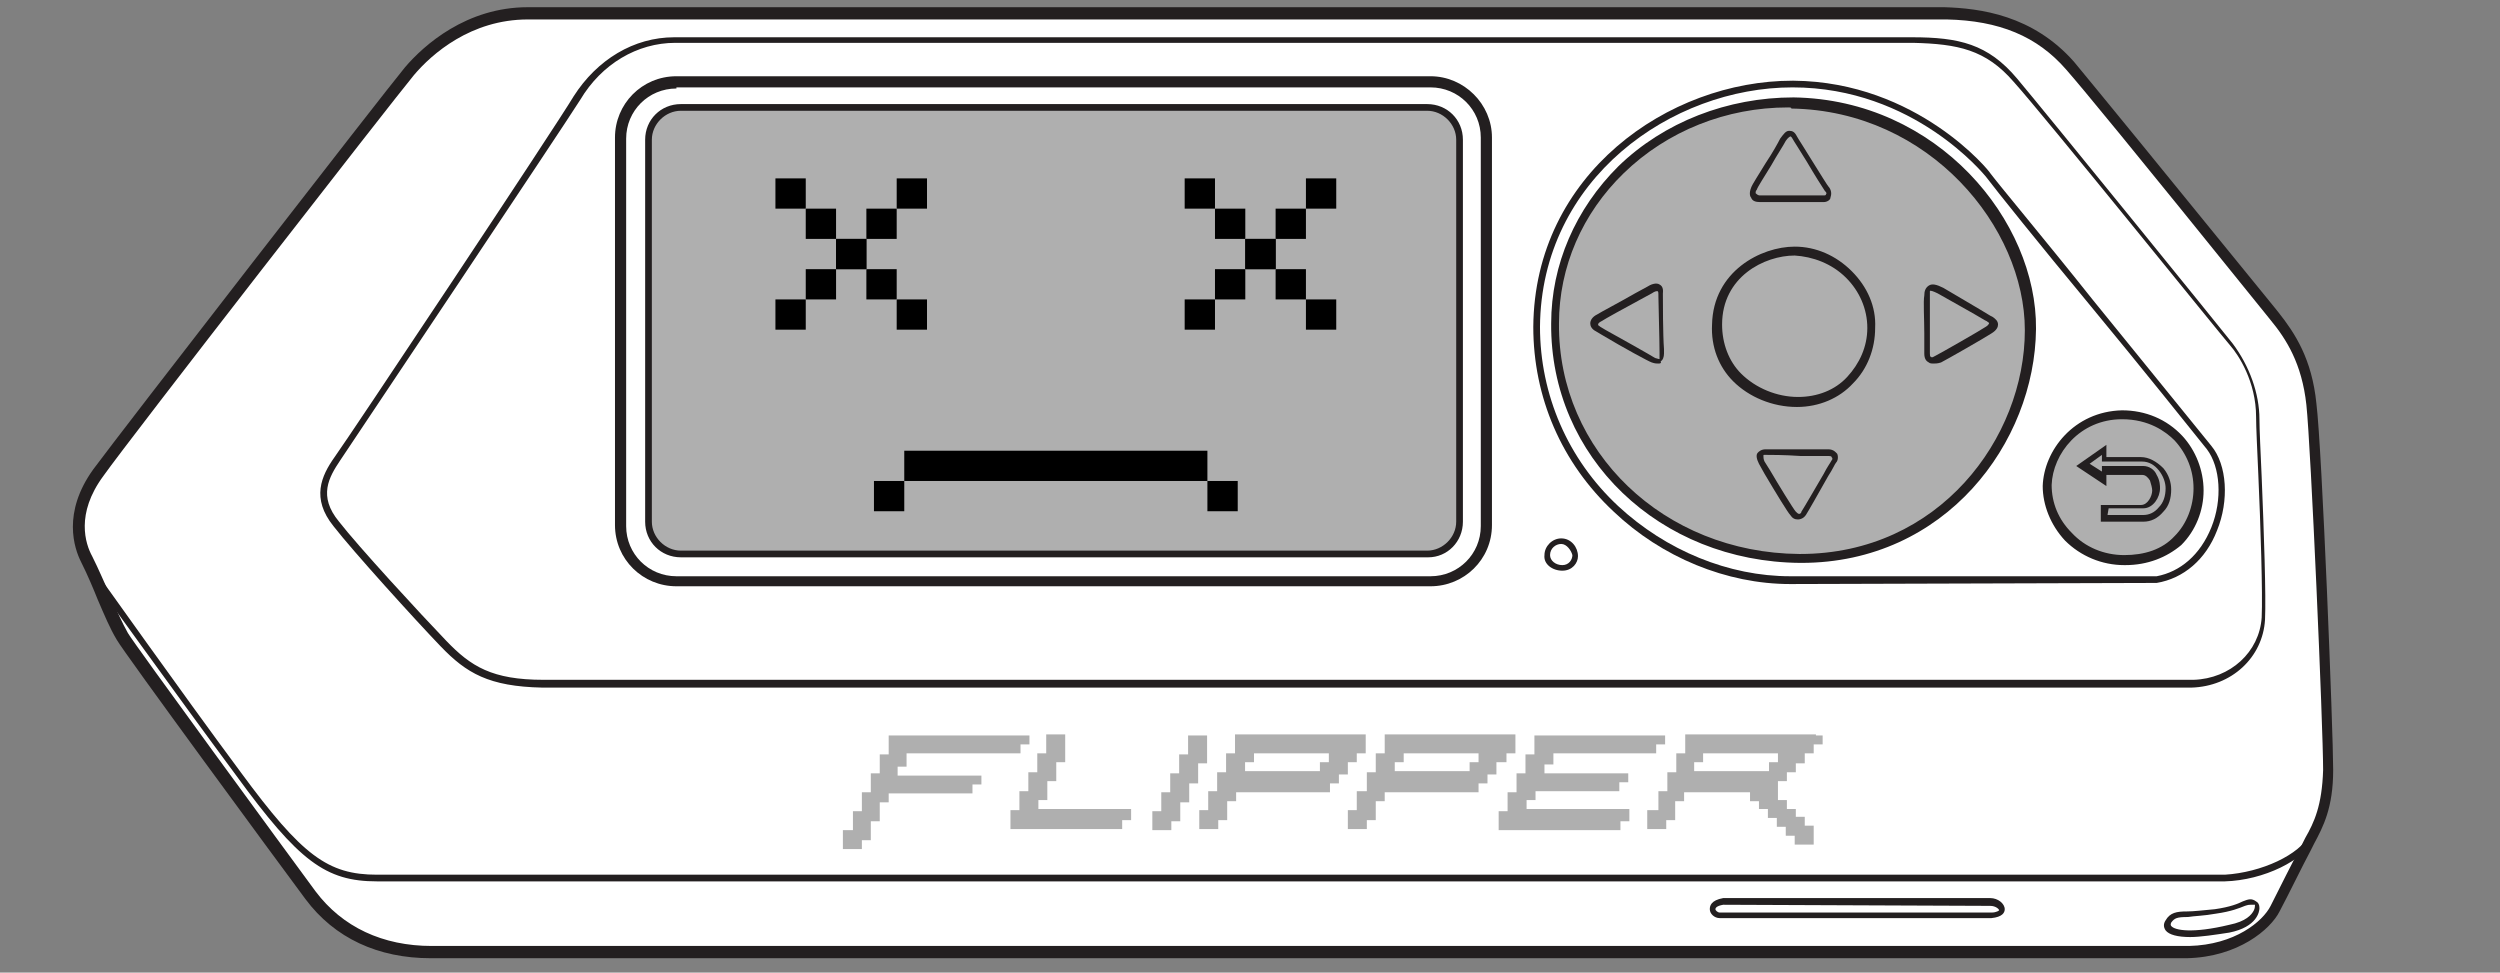 <svg width="347" height="135" viewBox="0 0 347 135" fill="none" xmlns="http://www.w3.org/2000/svg">
<rect x="0" y="0" width="347" height="135" fill="#808080" stroke="none"/>
<g clip-path="url(#clip0_1592_8785)">
<path d="M73.42 1.927H269.884C275.931 2.082 282.133 3.473 287.095 9.192C292.057 14.911 313.301 41.187 315.472 43.969C317.643 46.752 319.968 50.307 320.589 56.18C321.209 62.054 322.915 101.468 322.915 106.878C322.915 112.597 321.209 114.916 319.968 117.543C318.728 119.862 316.867 123.726 315.627 126.044C314.386 128.363 310.2 131.918 303.532 132.073H59.93C52.797 132.073 46.905 129.445 43.028 124.19C39.152 119.089 17.908 89.876 16.978 88.33C15.427 85.857 14.187 81.993 12.016 77.665C10.62 74.883 10 70.555 13.566 65.609C17.288 60.663 53.572 13.674 56.829 9.965C60.085 6.101 65.667 1.773 73.42 1.927Z" fill="white"/>
<path d="M59.775 133C52.487 133 46.44 130.218 42.408 124.808C38.842 120.016 17.133 90.494 16.203 88.794C15.272 87.248 14.497 85.393 13.566 83.23C12.946 81.684 12.171 79.829 11.241 77.974C10.31 76.119 8.604 71.173 12.946 65.145C16.823 59.89 53.262 12.902 56.208 9.347C58.844 6.255 64.737 1 73.265 1H73.42H269.883C274.845 1.155 282.133 2.082 287.871 8.574C290.817 12.129 300.431 23.876 315.627 42.578L316.247 43.351C318.573 46.288 320.899 49.843 321.519 56.026C322.294 62.208 323.845 101.623 323.845 106.878C323.845 112.133 322.449 114.761 321.209 117.08C321.054 117.389 320.899 117.698 320.744 118.007C319.503 120.326 317.643 124.19 316.402 126.508C315.162 128.981 310.665 132.845 303.532 133H59.93C59.93 133 59.775 133 59.775 133ZM73.265 2.7C65.357 2.7 59.93 7.492 57.449 10.429C54.503 13.984 18.063 60.817 14.342 66.073C10.465 71.328 11.861 75.501 12.791 77.201C13.722 79.056 14.497 80.911 15.272 82.611C16.203 84.775 16.978 86.475 17.753 87.867C18.528 89.258 39.927 118.471 43.803 123.726C47.525 128.672 53.107 131.3 59.93 131.3H303.842C310.2 131.145 314.076 127.899 315.162 125.735C316.402 123.262 318.263 119.553 319.503 117.234C319.658 116.925 319.813 116.616 319.968 116.307C321.209 114.143 322.294 111.824 322.449 106.878C322.449 100.85 320.744 61.899 320.123 56.18C319.503 50.461 317.332 47.061 315.162 44.433L314.541 43.66C295.469 20.012 288.956 12.129 286.785 9.656C282.754 5.019 277.482 2.855 270.194 2.7H73.73C73.42 2.7 73.265 2.7 73.265 2.7Z" fill="#231F20"/>
<path d="M52.332 122.335C45.199 122.335 41.477 119.553 32.794 107.651C24.421 96.368 12.791 80.138 12.636 79.984L13.411 79.52C13.566 79.675 25.041 95.904 33.414 107.187C41.943 118.78 45.509 121.408 52.332 121.408H308.804C313.921 121.098 319.193 118.625 320.589 115.843L321.364 116.307C319.813 119.398 314.231 122.18 308.804 122.335H52.332V122.335Z" fill="#231F20"/>
<path d="M265.542 5.482C271.744 5.482 275.776 6.255 279.807 11.047C283.839 15.838 307.719 45.361 309.734 47.834C311.75 50.307 313.456 54.016 313.456 58.035C313.456 62.054 314.386 80.911 314.076 85.857C313.766 90.958 309.579 94.667 304.152 94.822H75.126C67.838 94.667 64.737 92.813 61.325 89.258C57.914 85.548 49.076 76.119 46.44 72.719C43.493 69.009 44.889 66.227 46.595 63.599C48.61 61.126 77.297 18.002 80.088 13.52C82.724 9.192 87.686 5.482 93.733 5.482H265.542Z" fill="white"/>
<path d="M75.281 95.44C67.838 95.286 64.737 93.431 61.17 89.721C57.604 86.012 48.92 76.429 46.285 73.028C43.183 69.164 44.579 66.073 46.44 63.445C48.455 60.663 77.142 17.539 79.623 13.365C82.879 8.265 87.996 5.173 93.578 5.173H265.387C271.899 5.173 275.931 6.101 279.962 10.892C283.994 15.684 308.184 45.515 309.889 47.679C312.215 50.77 313.611 54.635 313.611 58.19C313.611 59.581 313.766 62.672 313.921 66.227C314.231 73.646 314.541 82.766 314.386 86.012C314.076 91.267 309.734 95.286 304.152 95.44H75.281ZM93.733 5.946C88.461 5.946 83.499 8.883 80.553 13.829C77.917 18.002 49.076 61.127 47.215 63.909C45.664 66.227 44.114 68.855 47.06 72.41C49.696 75.81 58.379 85.239 61.946 88.948C65.357 92.504 68.303 94.358 75.436 94.358H304.462C309.579 94.204 313.611 90.494 313.921 85.703C314.076 82.457 313.766 72.874 313.456 65.918C313.301 62.363 313.146 59.272 313.146 57.881C313.146 52.934 310.665 49.225 309.579 47.988C307.719 45.824 283.684 15.993 279.497 11.356C275.621 6.874 271.744 6.101 265.542 5.946H93.733Z" fill="#231F20"/>
<path d="M306.633 62.208C310.51 67.154 307.874 79.211 299.345 80.602H248.485C230.963 80.447 213.131 66.073 213.286 45.515C213.441 24.958 231.273 11.82 248.95 11.82C265.077 11.974 275 23.103 275.931 24.494C278.877 28.358 303.222 57.88 306.633 62.208Z" fill="white"/>
<path d="M248.485 81.066C239.646 81.066 230.653 77.356 223.985 71.019C216.697 64.218 212.821 55.098 212.821 45.361C212.976 24.185 231.583 11.201 248.795 11.201H248.95C266.162 11.356 276.241 23.876 276.241 24.03C277.637 25.885 283.994 33.459 290.507 41.651C297.64 50.461 305.083 59.581 306.943 61.899C309.114 64.527 309.424 69.473 307.719 73.646C306.168 77.665 303.067 80.293 299.345 80.911L248.485 81.066ZM248.795 12.129C232.048 12.129 213.906 24.803 213.751 45.361C213.751 54.789 217.628 63.754 224.605 70.246C231.273 76.429 239.957 79.984 248.485 79.984H299.345C302.602 79.365 305.393 77.047 306.943 73.183C308.494 69.319 308.184 64.836 306.323 62.363C304.462 60.044 297.174 50.925 289.886 42.115C283.219 34.077 277.016 26.349 275.621 24.494C275.466 24.34 265.697 12.129 248.795 12.129Z" fill="#231F20"/>
<path d="M239.181 125.117H276.241C277.637 125.117 279.032 126.817 276.396 126.972H238.716C237.631 126.972 236.7 125.581 239.181 125.117Z" fill="white"/>
<path d="M238.716 127.436C237.941 127.436 237.32 126.817 237.32 126.199C237.32 125.735 237.476 124.962 239.181 124.653H276.241C277.326 124.653 278.257 125.426 278.257 126.199C278.257 126.663 277.947 127.281 276.396 127.436H238.716ZM239.181 125.581C238.251 125.735 238.096 126.044 238.096 126.199C238.096 126.354 238.406 126.663 238.716 126.663H276.396C277.171 126.663 277.481 126.354 277.481 126.354C277.481 126.199 277.016 125.735 276.241 125.735L239.181 125.581Z" fill="#231F20"/>
<path d="M312.991 125.272C313.456 125.426 313.456 127.899 309.269 128.827C302.912 130.372 299.965 129.29 300.896 127.745C301.826 126.199 302.912 127.126 307.408 126.354C311.905 125.581 311.905 124.653 312.991 125.272Z" fill="white"/>
<path d="M303.997 130.063C302.291 130.063 301.051 129.754 300.586 129.136C300.276 128.672 300.276 128.208 300.586 127.745C301.206 126.663 302.136 126.508 303.532 126.508C304.462 126.508 305.703 126.354 307.408 126.199C309.579 125.89 310.665 125.426 311.285 125.117C312.06 124.808 312.525 124.653 313.146 125.117C313.456 125.272 313.611 125.581 313.611 126.045C313.611 126.508 313.301 128.672 309.424 129.445C307.408 129.754 305.393 130.063 303.997 130.063ZM312.37 125.581C312.215 125.581 312.06 125.581 311.595 125.735C310.82 126.045 309.734 126.508 307.563 126.817C305.858 127.126 304.617 127.126 303.687 127.281C302.136 127.281 301.826 127.436 301.361 128.054C301.206 128.363 301.361 128.518 301.361 128.518C301.826 129.136 304.307 129.6 309.424 128.363C311.75 127.899 312.525 126.972 312.836 126.354C312.991 126.045 312.991 125.735 312.991 125.581C312.681 125.581 312.525 125.581 312.37 125.581Z" fill="#231F20"/>
<path d="M248.795 14.293C267.713 14.602 281.823 30.213 281.823 45.824C281.668 62.209 268.643 77.665 249.725 77.665C230.808 77.511 215.612 63.445 215.767 45.052C215.922 27.431 231.273 13.984 248.795 14.293Z" fill="#AFAFAF"/>
<path d="M250.036 78.129H249.88C230.343 77.974 215.147 63.445 215.302 44.897C215.302 36.705 218.713 28.977 224.605 23.103C230.963 16.921 239.801 13.52 248.95 13.52C268.953 13.829 282.754 30.677 282.598 45.67C282.443 61.436 270.038 78.129 250.036 78.129ZM248.175 14.911C239.646 14.911 231.428 18.157 225.381 24.031C219.643 29.595 216.387 37.014 216.387 44.897C216.232 62.672 230.963 76.738 249.725 76.892H249.88C269.108 76.892 281.048 60.817 281.048 45.825C281.048 31.604 267.868 15.375 248.64 15.066C248.64 14.911 248.485 14.911 248.175 14.911Z" fill="#231F20"/>
<path d="M294.383 57.417C301.051 57.417 305.082 62.827 305.082 67.773C305.082 72.564 301.671 77.665 294.848 77.665C288.336 77.51 284.149 72.255 284.149 67.309C284.304 62.363 288.491 57.571 294.383 57.417Z" fill="#AFAFAF"/>
<path d="M295.003 78.438H294.848C291.747 78.438 288.801 77.201 286.63 75.037C284.614 72.874 283.529 70.091 283.529 67.464C283.684 62.517 287.871 57.108 294.538 56.953C297.795 56.953 300.741 58.19 302.912 60.508C304.772 62.517 305.858 65.3 305.858 68.082C305.858 70.864 304.772 73.646 302.757 75.656C300.741 77.356 298.105 78.438 295.003 78.438ZM294.538 58.19C288.646 58.19 284.924 62.981 284.769 67.309C284.769 69.782 285.7 72.101 287.56 73.956C289.421 75.965 292.057 77.047 294.848 77.047C297.64 77.047 300.12 76.274 301.826 74.419C303.532 72.719 304.462 70.246 304.462 67.773C304.462 65.3 303.532 62.981 301.826 61.126C300.586 59.89 298.26 58.19 294.538 58.19Z" fill="#231F20"/>
<path d="M249.57 72.101C249.105 72.101 248.795 71.946 248.485 71.483C248.175 71.173 246.469 68.391 244.919 65.763L244.143 64.372C243.833 63.754 243.678 63.136 243.988 62.827C244.143 62.672 244.453 62.363 245.074 62.363C245.694 62.363 247.865 62.363 249.881 62.363C251.586 62.363 253.292 62.363 253.757 62.363C254.532 62.363 254.842 62.827 254.998 62.981C255.153 63.29 255.153 63.909 254.842 64.218C254.687 64.372 254.377 65.145 253.757 66.073C252.361 68.546 250.966 71.019 250.656 71.483C250.346 71.946 249.881 72.101 249.57 72.101ZM244.919 63.136C244.763 63.136 244.763 63.136 244.763 63.29C244.763 63.445 244.763 63.754 244.919 64.063L245.694 65.3C246.779 67.155 248.95 70.71 249.26 71.019C249.415 71.173 249.57 71.328 249.725 71.328C249.881 71.328 250.036 71.173 250.036 71.019C250.346 70.555 252.051 67.618 253.137 65.763C253.602 64.836 254.067 64.218 254.222 63.909C254.377 63.754 254.377 63.6 254.222 63.445C254.222 63.29 253.912 63.29 253.757 63.29C253.292 63.29 251.741 63.29 249.881 63.29C247.71 63.136 245.694 63.136 244.919 63.136Z" fill="#231F20"/>
<path d="M230.188 50.461C229.878 50.461 229.722 50.461 229.257 50.307C228.792 50.152 225.381 48.297 222.279 46.443L221.504 45.979C220.884 45.67 220.729 45.206 220.729 44.897C220.729 44.433 221.039 43.97 221.659 43.66C222.124 43.351 225.071 41.806 226.931 40.724L228.637 39.796C229.102 39.487 229.878 39.178 230.343 39.487C230.963 39.796 230.808 40.569 230.808 40.724C230.808 41.651 230.808 46.597 230.963 48.452V49.07C230.963 49.534 230.808 49.998 230.498 50.152C230.653 50.461 230.343 50.461 230.188 50.461ZM230.033 40.415C229.878 40.415 229.722 40.415 229.257 40.724L227.552 41.651C225.536 42.733 222.745 44.279 222.279 44.588C221.969 44.742 221.814 44.897 221.814 45.052C221.814 45.206 221.969 45.206 222.124 45.361L222.9 45.824C224.605 46.752 229.257 49.38 229.722 49.689C230.188 49.843 230.343 49.843 230.343 49.843C230.343 49.843 230.343 49.689 230.343 49.534V48.916C230.343 47.061 230.188 42.115 230.188 41.187H230.653H230.188C230.188 40.569 230.188 40.415 230.033 40.415Z" fill="#231F20"/>
<path d="M268.333 50.462C268.178 50.462 267.868 50.462 267.713 50.307C267.402 50.152 267.092 49.843 267.092 49.07C267.092 48.607 267.092 47.525 267.092 46.288C267.092 44.279 266.937 41.806 267.092 41.033C267.092 40.415 267.247 39.951 267.713 39.642C268.178 39.333 268.798 39.487 269.728 39.951C270.504 40.415 275 43.042 276.241 43.815L276.551 43.97C277.016 44.279 277.326 44.588 277.326 45.052C277.326 45.361 277.171 45.825 276.396 46.288C275.466 46.906 270.039 49.998 269.418 50.307C268.953 50.462 268.643 50.462 268.333 50.462ZM267.868 41.033C267.868 41.96 267.868 44.279 267.868 46.288C267.868 47.525 267.868 48.607 267.868 49.07C267.868 49.225 267.868 49.534 268.023 49.534C268.178 49.689 268.333 49.534 268.643 49.38C269.263 49.07 274.69 45.979 275.621 45.361C275.931 45.206 276.086 44.897 276.086 44.897C276.086 44.742 275.931 44.742 275.776 44.588L275.466 44.433C274.225 43.66 269.728 41.188 268.953 40.724C268.333 40.415 267.868 40.26 267.868 40.415C267.868 40.415 267.868 40.724 267.868 41.033Z" fill="#231F20"/>
<path d="M253.137 28.049C252.672 28.049 246.934 28.049 245.074 28.049H244.298C243.678 28.049 243.213 27.895 243.058 27.431C242.903 27.276 242.748 26.813 243.058 26.04C243.213 25.576 244.143 24.185 245.074 22.639C246.004 21.248 246.779 19.857 247.089 19.239C247.555 18.621 247.865 18.157 248.33 18.157C248.795 18.157 249.105 18.311 249.415 18.93C249.57 19.239 250.501 20.63 251.431 22.176C252.517 23.876 253.602 25.731 253.912 26.04C254.222 26.504 254.222 26.967 254.067 27.431C254.067 27.74 253.602 28.049 253.137 28.049ZM244.298 27.122H245.074C248.64 27.122 252.827 27.122 253.137 27.122C253.292 27.122 253.447 27.122 253.447 26.967C253.602 26.813 253.447 26.658 253.292 26.504C252.982 26.04 251.896 24.34 250.811 22.485C249.881 20.939 248.95 19.548 248.795 19.239C248.64 18.93 248.485 18.93 248.485 18.93C248.485 18.93 248.175 19.084 247.865 19.548C247.555 20.166 246.624 21.557 245.849 22.949C244.919 24.494 243.988 25.885 243.833 26.349C243.678 26.504 243.678 26.658 243.678 26.813C243.988 27.122 244.143 27.122 244.298 27.122Z" fill="#231F20"/>
<path d="M297.484 72.41H291.592V70.091H297.174C298.105 70.091 298.725 68.855 298.725 68.082C298.725 67.773 298.57 67.154 298.415 66.691C298.105 66.227 297.795 65.918 297.329 65.918H292.367V67.464L288.181 64.681L292.367 61.745V63.445H297.174C298.26 63.445 299.345 64.063 300.276 64.99C301.051 65.918 301.361 67 301.361 67.927C301.361 69.164 301.051 70.246 300.276 71.019C299.5 71.946 298.57 72.41 297.484 72.41ZM292.522 71.482H297.484C298.26 71.482 299.035 71.173 299.655 70.4C300.276 69.782 300.586 68.855 300.586 67.773C300.586 67 300.276 66.073 299.655 65.3C299.035 64.527 298.26 64.063 297.329 64.063H291.747V63.136L290.042 64.372L291.747 65.454V64.681H297.484C298.26 64.681 299.035 65.145 299.345 65.918C299.81 66.691 299.81 67.464 299.81 67.773C299.81 69.009 298.88 70.555 297.484 70.555H292.678L292.522 71.482Z" fill="#231F20"/>
<path d="M216.697 75.037C217.783 75.037 218.713 76.119 218.713 77.047C218.713 77.82 218.093 78.901 216.852 78.747C215.612 78.592 214.681 77.974 214.681 76.892C214.681 75.965 215.457 75.037 216.697 75.037Z" fill="white"/>
<path d="M216.852 79.211C215.457 79.211 214.216 78.283 214.371 77.047C214.371 75.81 215.457 74.728 216.697 74.728C218.093 74.728 219.023 75.965 219.023 77.201C219.023 78.129 218.248 79.211 216.852 79.211ZM216.697 75.501C215.922 75.501 215.147 76.119 215.147 77.047C215.147 77.82 215.922 78.438 216.852 78.438C217.783 78.438 218.248 77.665 218.248 77.047C218.093 76.428 217.473 75.501 216.697 75.501Z" fill="#231F20"/>
<path d="M249.415 56.489C246.004 56.489 242.748 55.098 240.577 52.934C238.561 50.925 237.476 48.143 237.631 45.052C237.786 37.632 244.453 34.232 249.105 34.232C252.051 34.232 254.842 35.468 257.013 37.632C259.184 39.796 260.425 42.578 260.27 45.515C260.27 48.452 259.184 51.234 257.168 53.244C255.308 55.253 252.517 56.489 249.415 56.489ZM249.105 35.468C244.919 35.468 239.026 38.405 239.026 45.052C239.026 47.679 239.957 50.152 241.662 51.852C243.678 53.862 246.624 55.098 249.57 55.098C252.206 55.098 254.687 54.171 256.393 52.316C258.099 50.461 259.184 48.143 259.184 45.515C259.184 42.888 258.099 40.415 256.238 38.56C254.222 36.55 251.586 35.623 249.105 35.468Z" fill="#231F20"/>
<path d="M198.555 80.602H93.888C89.702 80.602 86.135 77.202 86.135 72.874V19.084C86.135 14.911 89.547 11.356 93.888 11.356H198.555C202.742 11.356 206.308 14.757 206.308 19.084V72.874C206.308 77.202 202.897 80.602 198.555 80.602Z" fill="white"/>
<path d="M198.555 81.375H93.888C89.237 81.375 85.36 77.665 85.36 72.874V19.084C85.36 14.447 89.082 10.583 93.888 10.583H198.555C203.207 10.583 207.083 14.447 207.083 19.084V72.874C207.083 77.665 203.207 81.375 198.555 81.375ZM93.888 12.284C90.012 12.284 86.911 15.375 86.911 19.239V73.028C86.911 76.892 90.012 79.984 93.888 79.984H198.555C202.432 79.984 205.533 76.892 205.533 73.028V19.084C205.533 15.22 202.432 12.129 198.555 12.129H93.888V12.284Z" fill="#231F20"/>
<path d="M198.245 76.892H94.509C92.028 76.892 90.012 74.883 90.012 72.41V19.393C90.012 16.92 92.028 14.911 94.509 14.911H198.09C200.571 14.911 202.587 16.92 202.587 19.393V72.41C202.742 74.883 200.726 76.892 198.245 76.892Z" fill="#AFAFAF"/>
<rect x="120.253" y="33.16" width="4.2" height="4.208" transform="rotate(90 120.253 33.16)" fill="black"/>
<rect x="111.838" y="24.76" width="4.2" height="4.208" transform="rotate(90 111.838 24.76)" fill="black"/>
<rect x="124.461" y="37.36" width="4.2" height="4.208" transform="rotate(90 124.461 37.36)" fill="black"/>
<rect x="120.253" y="28.96" width="4.208" height="4.2" fill="black"/>
<rect x="125.512" y="62.56" width="42.076" height="4.2" fill="black"/>
<rect x="121.305" y="66.76" width="4.208" height="4.2" fill="black"/>
<rect x="167.588" y="66.76" width="4.208" height="4.2" fill="black"/>
<rect x="111.838" y="37.36" width="4.208" height="4.2" fill="black"/>
<rect x="124.461" y="24.76" width="4.208" height="4.2" fill="black"/>
<rect x="116.045" y="33.16" width="4.208" height="4.2" fill="black"/>
<rect x="128.668" y="41.56" width="4.2" height="4.208" transform="rotate(90 128.668 41.56)" fill="black"/>
<rect x="111.838" y="41.56" width="4.2" height="4.208" transform="rotate(90 111.838 41.56)" fill="black"/>
<rect x="116.045" y="28.96" width="4.2" height="4.208" transform="rotate(90 116.045 28.96)" fill="black"/>
<rect x="177.055" y="33.16" width="4.2" height="4.208" transform="rotate(90 177.055 33.16)" fill="black"/>
<rect x="168.64" y="24.76" width="4.2" height="4.208" transform="rotate(90 168.64 24.76)" fill="black"/>
<rect x="181.263" y="37.36" width="4.2" height="4.208" transform="rotate(90 181.263 37.36)" fill="black"/>
<rect x="177.055" y="28.96" width="4.208" height="4.2" fill="black"/>
<rect x="168.64" y="37.36" width="4.208" height="4.2" fill="black"/>
<rect x="181.263" y="24.76" width="4.208" height="4.2" fill="black"/>
<rect x="172.848" y="33.16" width="4.208" height="4.2" fill="black"/>
<rect x="185.471" y="41.56" width="4.2" height="4.208" transform="rotate(90 185.471 41.56)" fill="black"/>
<rect x="168.64" y="41.56" width="4.2" height="4.208" transform="rotate(90 168.64 41.56)" fill="black"/>
<rect x="172.848" y="28.96" width="4.2" height="4.208" transform="rotate(90 172.848 28.96)" fill="black"/>
<path d="M198.245 77.356H94.509C91.718 77.356 89.547 75.192 89.547 72.41V19.393C89.547 16.611 91.718 14.447 94.509 14.447H198.09C200.881 14.447 203.052 16.611 203.052 19.393V72.41C203.052 75.192 200.881 77.356 198.245 77.356ZM94.509 15.375C92.338 15.375 90.477 17.23 90.477 19.393V72.41C90.477 74.574 92.338 76.428 94.509 76.428H198.09C200.261 76.428 202.121 74.574 202.121 72.41V19.393C202.121 17.23 200.261 15.375 198.09 15.375H94.509Z" fill="#231F20"/>
<path d="M154.518 112.288C151.106 112.288 147.54 112.288 144.128 112.288V111.052H145.369C145.369 110.433 145.369 109.042 145.369 108.424H146.609C146.609 107.806 146.609 106.415 146.609 105.796H147.85C147.85 104.714 147.85 103.014 147.85 101.932C147.23 101.932 145.834 101.932 145.214 101.932C145.214 102.55 145.214 103.941 145.214 104.56H143.973C143.973 105.178 143.973 106.569 143.973 107.187H142.733C142.733 107.806 142.733 109.197 142.733 109.815H141.492C141.492 110.433 141.492 111.824 141.492 112.443H140.252C140.252 113.061 140.252 114.452 140.252 115.07C145.369 115.07 150.641 115.07 155.758 115.07V113.834H156.999V112.288C156.533 112.288 155.293 112.288 154.518 112.288Z" fill="#AFAFAF"/>
<path d="M166.302 107.187V105.951H167.543C167.543 104.869 167.543 103.169 167.543 102.087C166.922 102.087 165.527 102.087 164.907 102.087C164.907 102.705 164.907 104.096 164.907 104.714H163.666C163.666 105.333 163.666 106.724 163.666 107.342H162.426C162.426 107.96 162.426 109.351 162.426 109.97H161.185C161.185 110.588 161.185 111.979 161.185 112.597H159.945C159.945 113.215 159.945 114.607 159.945 115.225C160.565 115.225 161.961 115.225 162.581 115.225V113.988H163.821C163.821 113.37 163.821 111.979 163.821 111.361H165.062C165.062 110.742 165.062 109.351 165.062 108.733H166.302V107.187Z" fill="#AFAFAF"/>
<path d="M207.859 105.796H209.099V104.56H210.34C210.34 103.941 210.34 102.55 210.34 101.932C204.292 101.932 198.245 101.932 192.198 101.932C192.198 102.55 192.198 103.941 192.198 104.56H190.957C190.957 105.178 190.957 106.569 190.957 107.187H189.717C189.717 107.806 189.717 109.197 189.717 109.815H188.321C188.321 110.433 188.321 111.824 188.321 112.443H187.081C187.081 113.061 187.081 114.452 187.081 115.07C187.701 115.07 189.096 115.07 189.717 115.07V113.834H190.957C190.957 113.215 190.957 111.824 190.957 111.206H192.198V109.97C196.539 109.97 200.881 109.97 205.223 109.97V108.733H206.463V107.497H207.704V105.796H207.859ZM205.223 105.796H203.982V107.033C200.571 107.033 197.004 107.033 193.593 107.033V105.796H194.834V104.56C198.245 104.56 201.811 104.56 205.223 104.56V105.796Z" fill="#AFAFAF"/>
<path d="M187.081 105.796H188.321V104.56H189.562C189.562 103.941 189.562 102.55 189.562 101.932C183.514 101.932 177.467 101.932 171.419 101.932C171.419 102.55 171.419 103.941 171.419 104.56H170.179C170.179 105.178 170.179 106.569 170.179 107.187H168.938C168.938 107.806 168.938 109.197 168.938 109.815H167.698C167.698 110.433 167.698 111.824 167.698 112.443H166.457C166.457 113.061 166.457 114.452 166.457 115.07C167.078 115.07 168.473 115.07 169.093 115.07V113.834H170.334C170.334 113.215 170.334 111.824 170.334 111.206H171.574V109.97C175.916 109.97 180.258 109.97 184.6 109.97V108.733H185.84V107.497H187.081V105.796ZM184.444 105.796H183.204V107.033C179.793 107.033 176.226 107.033 172.815 107.033V105.796H174.055V104.56C177.467 104.56 181.033 104.56 184.444 104.56V105.796Z" fill="#AFAFAF"/>
<path d="M229.878 104.56V103.323H231.118V102.087C225.071 102.087 219.023 102.087 212.976 102.087C212.976 102.705 212.976 104.096 212.976 104.714H211.735C211.735 105.333 211.735 106.724 211.735 107.342H210.495C210.495 107.96 210.495 109.351 210.495 109.97H209.254C209.254 110.588 209.254 111.979 209.254 112.597H208.014C208.014 113.215 208.014 114.607 208.014 115.225C213.596 115.225 219.333 115.225 224.916 115.225V113.988H226.156V112.288C221.504 112.288 216.542 112.288 211.89 112.288V111.052H213.131V109.815C217.007 109.815 220.884 109.815 224.761 109.815V108.578H226.001V107.342C222.124 107.342 218.248 107.342 214.371 107.342V106.105H215.612V104.56C220.419 104.56 225.226 104.56 229.878 104.56Z" fill="#AFAFAF"/>
<path d="M141.647 104.56V103.323H142.888V102.087C136.375 102.087 129.863 102.087 123.35 102.087C123.35 102.705 123.35 104.096 123.35 104.714H122.11C122.11 105.333 122.11 106.724 122.11 107.342H120.869C120.869 107.96 120.869 109.351 120.869 109.97H119.629C119.629 110.588 119.629 111.979 119.629 112.597H118.388C118.388 113.215 118.388 114.607 118.388 115.225H116.993C116.993 115.843 116.993 117.234 116.993 117.852C117.613 117.852 119.008 117.852 119.629 117.852V116.616H120.869C120.869 115.998 120.869 114.607 120.869 113.988H122.11C122.11 113.37 122.11 111.979 122.11 111.361H123.35V110.124C127.227 110.124 131.103 110.124 134.98 110.124V108.888H136.22V107.651C132.344 107.651 128.467 107.651 124.591 107.651V106.415H125.831V104.56C131.258 104.56 136.53 104.56 141.647 104.56Z" fill="#AFAFAF"/>
<path d="M252.051 101.932C246.004 101.932 239.957 101.932 233.909 101.932C233.909 102.55 233.909 103.941 233.909 104.56H232.669C232.669 105.178 232.669 106.569 232.669 107.187H231.428C231.428 107.806 231.428 109.197 231.428 109.815H230.188C230.188 110.433 230.188 111.824 230.188 112.443H228.637C228.637 113.061 228.637 114.452 228.637 115.07C229.257 115.07 230.653 115.07 231.273 115.07V113.834H232.514C232.514 113.215 232.514 111.824 232.514 111.206H233.754V109.97C236.7 109.97 239.801 109.97 242.903 109.97V111.206H244.143V112.288H245.384V113.525H246.624V114.761H247.865V115.998H249.105V117.234C249.725 117.234 251.121 117.234 251.741 117.234C251.741 116.616 251.741 115.225 251.741 114.607H250.501V113.37H249.26V112.288H248.02V111.052H246.779C246.779 110.433 246.779 109.042 246.779 108.424H248.02V107.187H249.26V105.951H250.501V104.56H251.741V103.323H252.982V102.087H252.051V101.932ZM246.779 105.796H245.539V107.033C242.127 107.033 238.561 107.033 235.15 107.033V105.796H236.39V104.56C239.801 104.56 243.368 104.56 246.779 104.56V105.796Z" fill="#AFAFAF"/>
</g>
<defs>
<clipPath id="clip0_1592_8785">
<rect width="314" height="132" fill="white" transform="translate(10 1)"/>
</clipPath>
</defs>
</svg>
